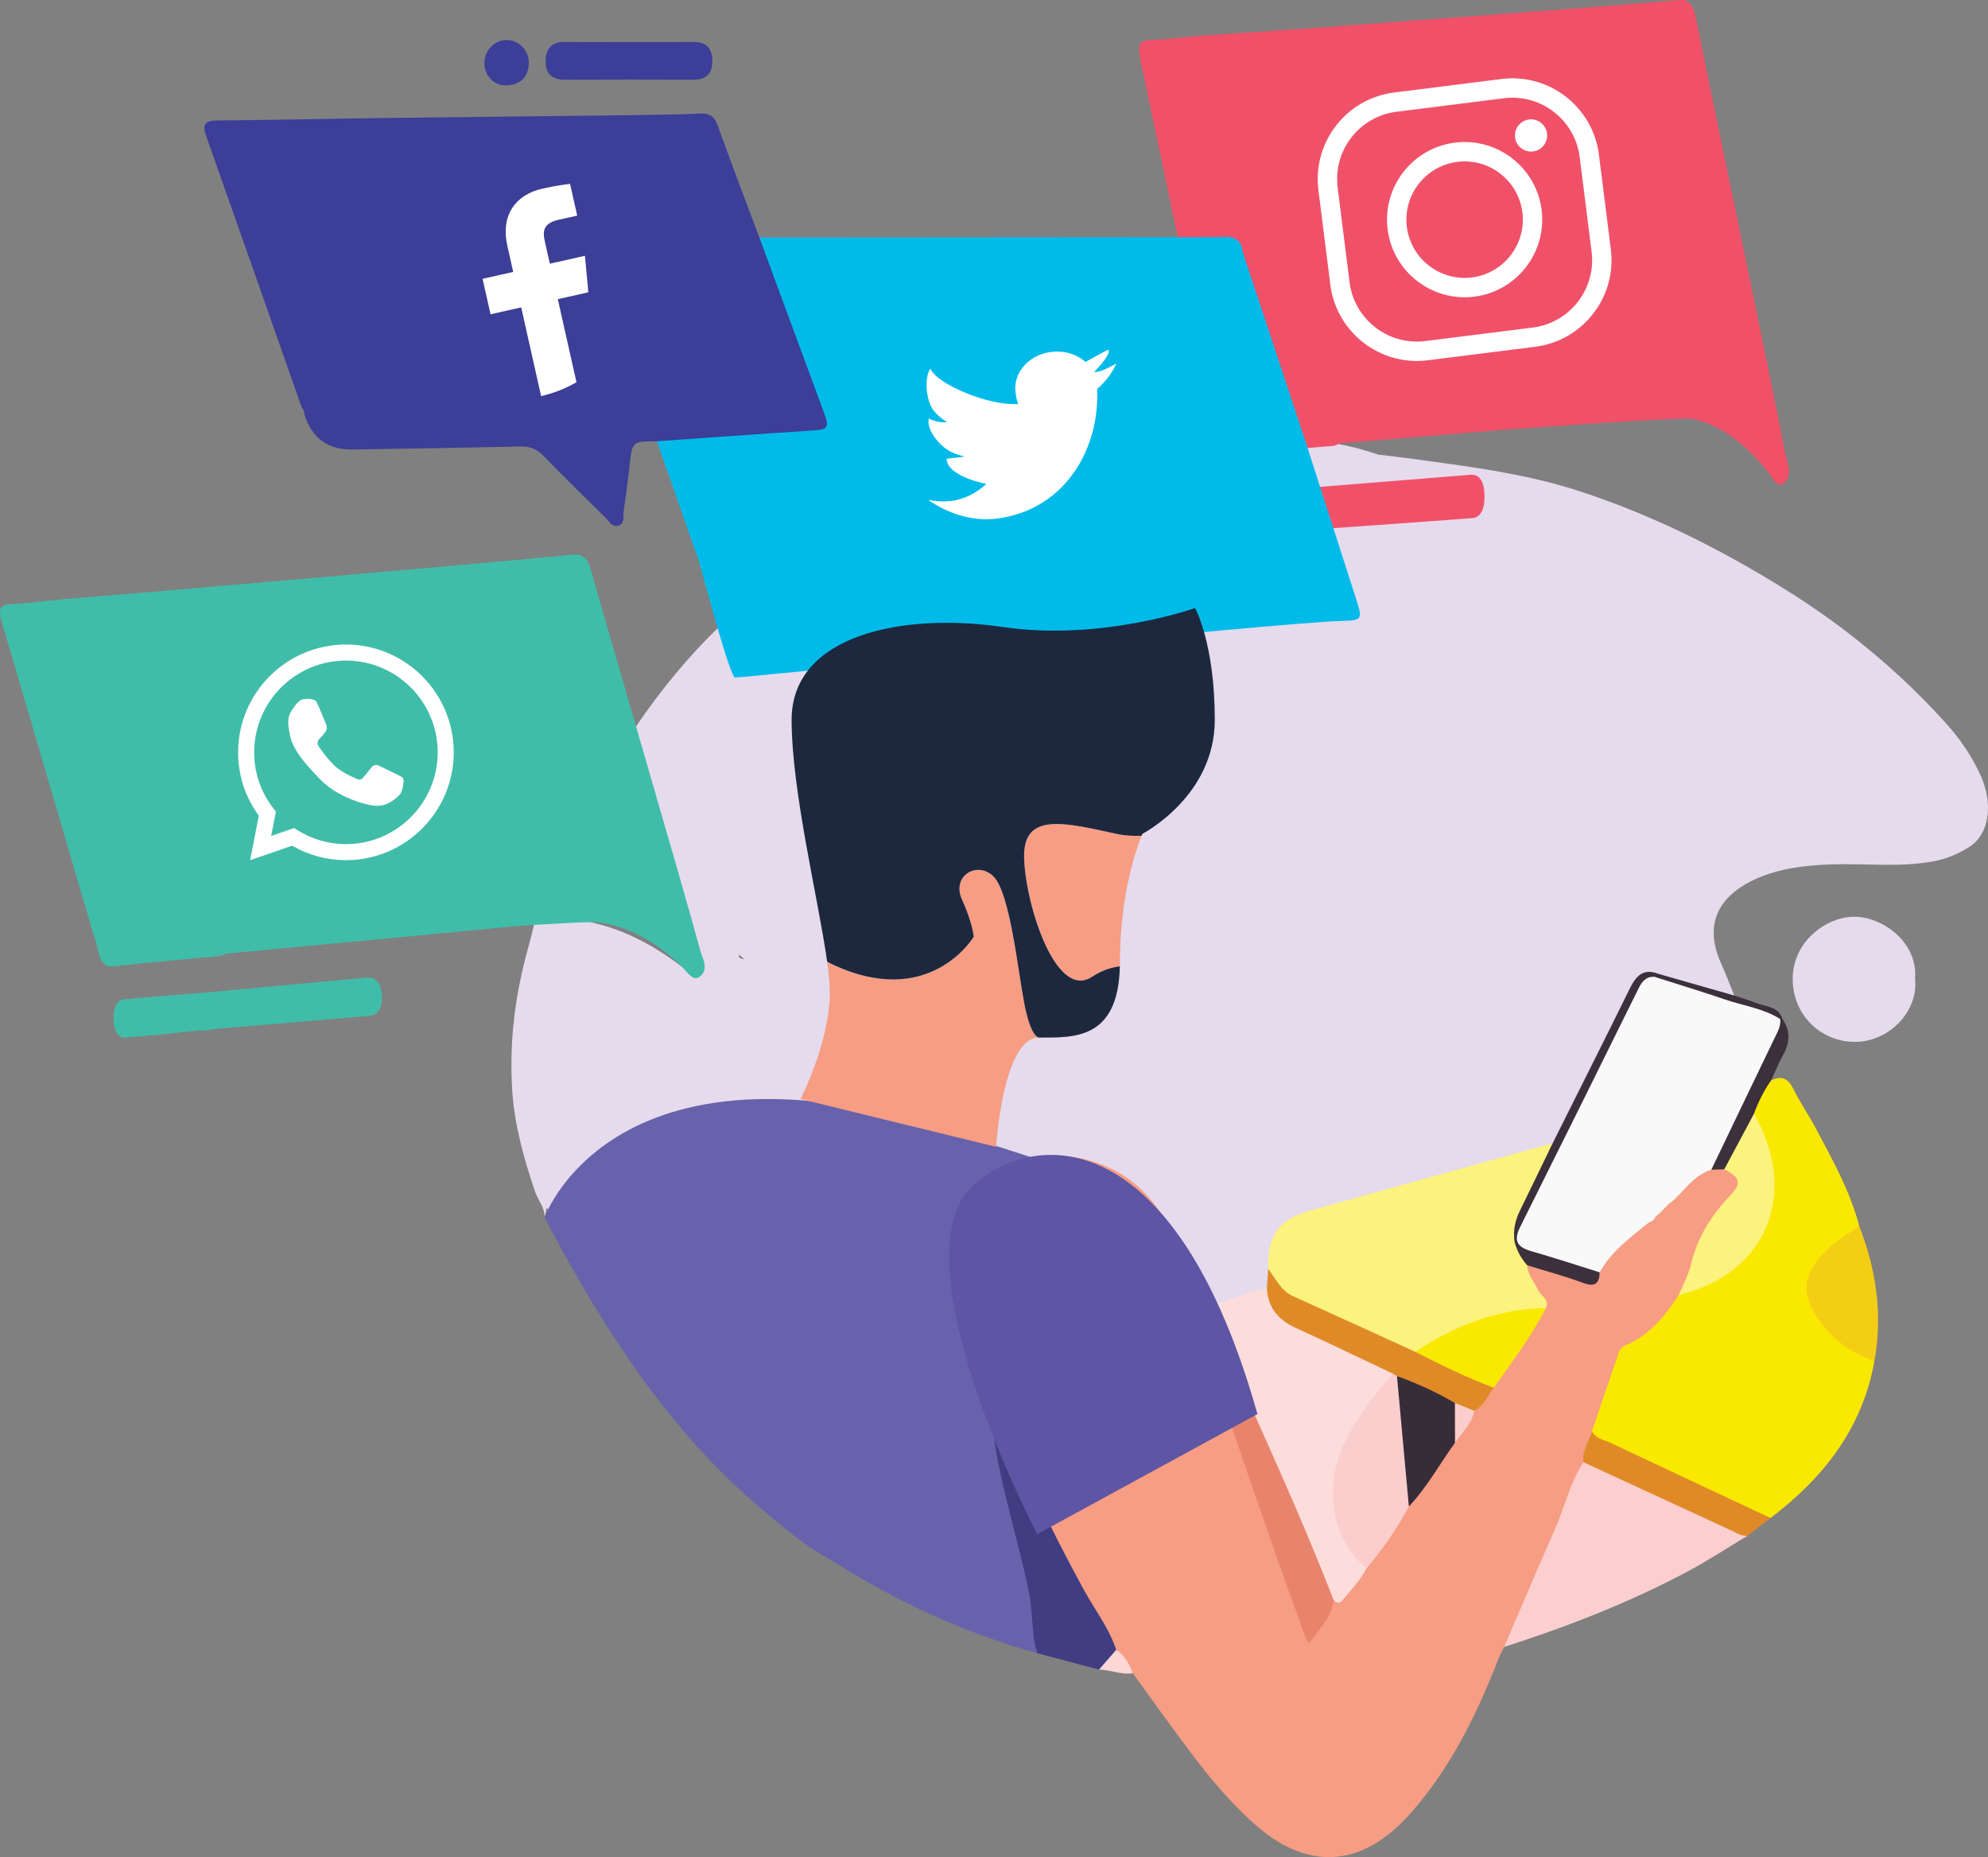 <?xml version="1.0" encoding="UTF-8"?>
<svg id="Layer_2" xmlns="http://www.w3.org/2000/svg" viewBox="0 0 4063.01 3795.09">
  <rect x="0" y="0" width="4063.01" height="3795.09" fill="#808080" stroke="none"/>
  <defs>
    <style>
      .cls-1, .cls-2 {
        fill: #3c3e98;
      }

      .cls-3 {
        fill: #fcd7d6;
      }

      .cls-3, .cls-4, .cls-5, .cls-6, .cls-7, .cls-8, .cls-9, .cls-10, .cls-11, .cls-12, .cls-13, .cls-14, .cls-15, .cls-16, .cls-2, .cls-17, .cls-18, .cls-19, .cls-20, .cls-21, .cls-22 {
        fill-rule: evenodd;
      }

      .cls-4 {
        fill: #f4ce14;
      }

      .cls-5 {
        fill: #6862ac;
      }

      .cls-6 {
        fill: #e9846c;
      }

      .cls-7 {
        fill: #5e55a4;
      }

      .cls-8 {
        fill: #e08a27;
      }

      .cls-23 {
        fill: #fff;
      }

      .cls-9, .cls-24 {
        fill: #40bda9;
      }

      .cls-10 {
        fill: #fbcecf;
      }

      .cls-11 {
        fill: #fbcece;
      }

      .cls-25 {
        fill: #1d283e;
      }

      .cls-12 {
        fill: #3b303b;
      }

      .cls-13 {
        fill: #372d38;
      }

      .cls-14, .cls-26 {
        fill: #00bbea;
      }

      .cls-27, .cls-15 {
        fill: #f79d83;
      }

      .cls-28, .cls-18 {
        fill: #e5dbed;
      }

      .cls-16 {
        fill: #f9f9fa;
      }

      .cls-17 {
        fill: #f05169;
      }

      .cls-19 {
        fill: #fcf27e;
      }

      .cls-20 {
        fill: #f9e900;
      }

      .cls-21 {
        fill: #413d82;
      }

      .cls-22 {
        fill: #fcdddc;
      }
    </style>
  </defs>
  <g id="Layer_1-2" data-name="Layer_1">
    <g>
      <path class="cls-18" d="M1046.83,2227.48c4.25,70.64,23.79,139.99,46.69,207.61,6.02,17.77,20.05,32.51,19.42,52.6,1.73-6.6,3.16-13.24,4.34-19.88,32.65,51.51,251.15,393.3,425.44,592.61,43.89-13.06,85.72-30.02,117.62-65.73-.18-.4-.36-.78-.54-1.17,52.21-30.01,141.46-126.39,163.66-126.39,127.79,0,729.65-212.8,769.8-233.77,7.27-11.77,5.57-24.99,6.3-37.83,2.97-72.92,21.53-96.45,91.97-116.18,160.5-44.99,321.21-89.33,481.13-136.34,15.87-8.75,21.24-25.25,28.73-39.97,45.87-90.43,91.1-181.15,133.03-273.46,11.12-24.5,26.37-38.05,54.44-30.85,40.51,11.58,80.58,24.58,121.22,35.59,11.2,3.05,22.94,10.57,34.38.1-8.82-21.65-16.94-43.61-26.62-64.86-42.37-93.11,9.44-146.16,71.04-173.66,47.05-21.02,98.36-27.33,149.89-29.34,71.32-2.79,142.99,6.75,214.04-6.62,26.9-5.07,51.53-15.89,73.85-30.55,38.75-25.39,47.32-86.31,21.84-143.37-17.9-40.1-42.76-76.3-71.83-108.48-95.55-105.76-204.67-195.95-325.49-271.45-133.92-83.66-274.42-154.09-425.04-202.95-89.17-28.93-181.28-43.73-273.88-56.51-45.19-6.23-90.37-12.58-135.66-17.65-203.46-72.35-545.75-27.45-755.69,44.97-243.5,84.01-460.54,176.92-590.74,309.86-.31-.85-.61-1.71-.92-2.58-63.37,61.36-118.94,129.19-168.58,202.03-9.92,14.55-16.36,32.12-33.18,41.19,30.37,99.08,70.45,194.67,105.35,292.1,16.92,47.23,35.36,93.91,51.99,141.22,3.58,10.19,15.98,22.98,1.29,32.82-12.51,8.39-20.19-5.55-28.15-11.73-70.08-54.31-146.48-92.81-236.37-101.5-23.93-2.33-46.63.62-69.69,4.47-.11,32.13-56.57,155.07-45.08,345.66ZM1521.68,1960.73c-3.67-1.12-7.34-2.21-11.01-3.41,0-1.04.04-1.99.03-3.04-.2-1.46-.47-2.88-.68-4.32,3.84,3.64,7.73,7.23,11.66,10.77Z"/>
      <path class="cls-5" d="M1112.94,2487.69s151.49-428.63,927.29-144.54c23.9,7.71,47.8,15.42,71.71,23.13-37.13,12.56-65.6,31.61-86.67,55.56l-42.66,224.62c9.3,61.9,26.8,121.74,42.67,182.15-1.35,6.74-.02,13.45.86,20.03,15.09,112.2,43.42,221.62,69.46,331.56,15.38,64.98,34.77,129.91,24.33,198.24-152.13-42.2-292.61-107.94-423.92-192.13h-.02s-33.89-15.96-91.58-62.7c-.59-.43-1.2-.85-1.79-1.3.03-.01.09-.03.13-.06-108.69-88.47-280.85-232.48-489.8-634.56Z"/>
      <path class="cls-15" d="M2415.18,2566.36c-35.58-99.09-95.17-173.91-203.12-198.67-33.01-7.55-66.7-3.95-100.12-1.4-67.63,3.99-101.77,50.44-126.69,104.55-25.14,54.6-21.01,113.16-13.05,171.18,8.67,63.3,24.79,124.8,44.89,185.31,63.81,191.98,156.4,370.32,258.17,544.31,13.2,15.89,23.5,34.25,39.82,47.57,42.03,57.65,83.14,116,126.39,172.71,36.56,47.9,75.77,93.64,120.83,134.19,109.68,98.78,221.95,91.22,320.99-21.03,81.12-91.96,134-199.64,178.09-312.51,3.62-9.22,8.41-17.97,12.66-26.93,41.54-55.18,61.08-121.15,88.76-183.03,28.23-63.16,51.38-128.46,77.47-192.52,5.51-22.57,14.5-44.03,21.28-66.18,16.79-43.96,29.55-89.31,46.15-133.3,5.98-15.86,13.02-30.53,29.36-39.27,43.71-23.36,75.74-58.65,100.37-101.14,9.63-17.7,19.47-35.47,24.07-55.16,13.02-55.86,40.57-103.25,79.38-145.19,27.28-29.49,21.89-48.91-15.31-65.82-8.43-1.2-16.85-1-25.23.3-38.51,8.47-61.5,37.43-85.55,64.97-2.52,1.7-4.89,3.6-7.21,5.55-6.75,5.79-12.95,12.21-19.27,18.5-3.16,3.01-6.18,6.17-9.21,9.3-5.16,5.2-10.59,10.08-16.68,14.2-40.72,27.15-77.39,58.21-99.33,103.4-9.67,21.04-25.38,11.64-39.87,7.81-33.79-8.87-65.55-26.57-102.1-23.69-10.56,16.54,2.72,28.74,7.94,42.28,5.85,15.16,20.24,26.1,21.66,43.47-27.34,57.56-66.87,107.21-102.58,159.33-10.76,18.62-24.86,34.74-38.64,51.09-12.12,23.01-26.86,44.33-42.01,65.39-31.71,42.26-60.21,86.83-92.38,128.77-27.36,43.46-56.83,85.52-87.04,127.05-20.17,26.82-37.92,55.85-68.49,72.93-11.71,21.29-21.66,43.77-42.76,63.63-23.72-54.23-41.84-107.79-60.28-161-64.06-184.93-129.2-369.52-184.13-557.46-5.27-18.03-17.08-33.88-17.22-53.48Z"/>
      <path class="cls-20" d="M3430.87,2646.46c-28.25,43.25-59.94,82.83-109.75,103.2-12.02,4.92-13.5,17.17-17.04,27.27-17.2,49.18-33.74,98.58-50.5,147.92-2.81,16.57,10.41,20.96,21.04,25.7,105.66,47,209.66,97.52,315.14,144.89,9.38,4.2,18.92,5.98,28.91,6.63,108.29-82.18,187.9-183.34,212.21-321.03-19.03-19.43-45.47-28.12-65.83-45.84-11.81-10.28-24.12-19.95-34-32.18-42.14-52.25-38.86-94.15,7.36-142.25,19.27-20.05,49.21-27.72,61.47-55.09-18.23-70.55-53.67-133.51-87.32-197.16-15.04-28.49-33.47-55.2-47.78-84.01-10.75-21.6-24.39-26.63-45.18-16.62-29.92,13.33-35.09,40.81-39.46,68.8,15.06,38.22,32.45,75.91,35.6,117.62,8.27,109.03-38.66,184.57-143.27,231.3-14.2,6.33-28.97,11.42-41.6,20.86Z"/>
      <path class="cls-10" d="M3236.14,2988.05c-27.32,41.39-37.66,90.05-57.32,134.71-35.5,80.71-69.92,161.89-104.79,242.88,129.67-41.66,256.37-90.75,376.63-155.09,41.13-22.01,80.24-47.77,120.29-71.82-45.95-34.35-101.18-50.4-151.74-75.55-48.81-24.25-97.91-48.45-148.59-68.89-11.01-4.44-21.35-13.31-34.48-6.24Z"/>
      <path class="cls-18" d="M3913.88,2000.78c6.71-75.49-67.28-128.31-126-127.4-55.8.89-126.12,51.41-123.98,130.74,1.96,71.82,58.2,124.22,125.51,125.02,70.61.83,131.73-61.9,124.47-128.35Z"/>
      <path class="cls-21" d="M2025.28,2828.6c-15.33,34.24.43,67.61,4.86,100.58,14.95,111.25,51.41,217.94,73.4,327.85,8.07,40.36,4.08,81.92,16.39,121.4,42.07,11.12,84.13,22.25,126.19,33.39,18.47-7.56,33.81-17.84,35.18-40.31-14.75-45-44.13-82.17-66.44-123.1-72.1-132.35-137.91-267.41-184.43-411.2-1.01-3.09-3.41-5.74-5.15-8.61Z"/>
      <path class="cls-4" d="M3799.88,2505.67c-23.65,16.26-48.58,30.44-69.01,51.46-47,48.35-51.49,85.94-12.58,141.51,27.97,39.95,66.24,66.97,112.59,82.41,17.17-94.9,3.83-186.35-31-275.37Z"/>
      <path class="cls-2" d="M1285.82,85.89c-43.64,0-87.3.45-130.92-.16-26.92-.38-39.58,13.4-39.85,38.66-.26,25.58,12.67,38.7,39.57,38.57,87.29-.48,174.58-.26,261.87-.07,25.99.07,39.48-11.23,39.36-38.32-.13-26.61-12.69-38.94-39.09-38.76-43.64.29-87.29.07-130.94.09Z"/>
      <path class="cls-8" d="M3236.14,2988.05c100.15,46.24,200.26,92.51,300.41,138.68,11.07,5.11,21.48,12.2,34.41,11.99,15.89-12.21,31.8-24.42,47.71-36.65-108.84-51.03-217.73-101.95-326.45-153.23-13.69-6.46-30.56-8.33-38.62-24.02-5.97,21.05-20.79,39.63-17.45,63.22Z"/>
      <path class="cls-2" d="M989.9,127.98c-.2,26.54,19.87,47.88,45.75,46.54,26.97-1.38,43.42-15.79,45.05-43.7,1.54-26.2-18.57-48.1-43.92-49.06-24.79-.93-46.7,20.66-46.88,46.21Z"/>
      <path class="cls-3" d="M2281.29,3371.51c-11.73,13.44-23.45,26.87-35.17,40.31,23.21.34,45.3,11.18,68.96,7.39-7.03-18.9-16.14-36.32-33.79-47.7Z"/>
      <path class="cls-19" d="M3159.45,2673.22c7.84-17.92-10-24.75-15.83-36.77-8.06-16.63-21.35-31-22.26-50.77,2.49-7.35-.57-14.07-5.54-18.05-31.41-25.28-23.63-51.78-6.55-81.86,21.38-37.62,39.6-77.04,58.2-116.16,4.84-10.16,15.32-20.33,5.79-33.39-113.55,31.48-227.12,62.94-340.67,94.45-50.35,13.98-100.63,28.34-151.07,42.01-67.24,18.18-91.44,50.35-89.68,120.46,5.51,29.36,21.16,51.59,48.37,63.97,75.18,34.23,149.65,69.93,225.23,103.24,9.22,4.04,18.71,7.55,29.16,6.14,11.32-1.83,20.55-8.19,30-14.03,61.63-38.05,129.12-59.11,200.39-69.14,12.04-1.71,24.65-1.05,34.48-10.12Z"/>
      <path class="cls-22" d="M2725.75,3270.19c6.5,6.18,12.31,7.41,18.77-.73,16.77-21.1,36.12-40.25,48.43-64.68-1.88-11.71-9.99-19.92-16.74-28.65-52.73-68.26-54.98-141.79-22.37-218.45,18.57-43.62,46.58-81.47,76.24-118.11,7.64-9.44,18-17.21,19.08-30.72-3.56-17.27-18.88-20.79-31.85-26.5-47.07-20.72-92.69-44.83-140.3-64.1-41.6-16.82-71.58-43.25-87.78-85.08-43.09,6.53-81.73,29.7-125.55,33.56-7.3,13.14,1.54,23.77,6.22,34.43,60.27,136.74,122.84,272.45,181.8,409.75,18.49,43.04,36.08,86.45,54.2,129.66,4.64,11.06,6.92,23.99,19.85,29.61Z"/>
      <path class="cls-6" d="M2725.75,3270.19c-68.38-176.65-148.25-348.3-225.33-521.17-12.25-27.44-24.5-54.85-36.74-82.28-16.17-33.45-32.34-66.91-48.51-100.38-4.75,30.47,8.94,57.85,17.34,85.21,71.69,233.35,152.29,463.73,235.05,693.36,1.1,3.06,3.31,5.74,7.83,13.35,20.54-29.2,45.99-51.93,50.35-88.09Z"/>
      <path class="cls-8" d="M2589.23,2633.18c2.29,39.77,23.79,64.51,59.35,80.67,66.26,30.14,131.78,61.92,197.61,93.02,1.76,4.54,3.05,9.4,7.56,12.27,39.92,16.55,79.58,33.68,117.68,54.26,13.46,5.17,26.09,13.99,41.74,9.61,19.6-10.35,27.48-30.58,39.68-47.15-49.72-32.66-102.57-58.45-160.41-73.36-83.23-37.95-166.37-76.13-249.77-113.68-25.32-11.4-35.15-35.97-50.85-55.65-.85,13.34-1.71,26.67-2.59,40.01Z"/>
      <path class="cls-12" d="M3643.14,2082.88c-8-26-32.89-25.26-52.4-32.76-15.2-5.83-30.84-10.52-46.28-15.71-51.77-14.79-103.52-29.59-155.29-44.38-29.83-11.68-45.07,3.35-57.56,28.73-52.25,106.09-105.48,211.7-158.37,317.47-22.26,45.94-44.33,91.96-66.84,137.77q-29.98,60.95,14.95,111.68c38.11,11.79,76.75,22.07,114.1,35.92,23.96,8.86,33.08,2.2,33.93-21.51-22.68-22.51-53.71-25.91-82.09-34.16-87.81-25.54-88.03-24.85-46.64-107.54,69.98-139.79,140.09-279.52,208.92-419.9,8.04-16.39,18.07-30.51,31.68-42.35.46-.36.93-.71,1.4-1.07-.8,1.74-.94,3.85.2,6.65,8.29,10.18,20.57,12.84,32.15,16.33,70.21,21.22,141,40.42,210.35,64.49,3.51,1.23,7.04,1.54,10.57.62-.51.42-1.02.84-1.49,1.45-41.86,91.62-86.96,181.7-132.06,271.77-5.18,10.35-14.39,21.14-4.87,34.04,8.85-.33,17.71-.67,26.57-1.02,33.73-30.6,47.39-71.93,60.68-113.46,8.68-24.2,20.33-46.86,34.85-68.07,8.39-17.86,15.97-36.16,25.38-53.48,13.32-24.55,14.45-48.06-1.83-71.51Z"/>
      <path class="cls-11" d="M2855.07,2812.12c-2.97-1.75-5.93-3.5-8.88-5.26-38.75,46.01-75.93,92.95-101.25,148.25-40.58,88.63-20.43,195.17,48,249.65,33.09-39.16,62.38-80.91,86.45-126.24,15.85-31.24,2.78-63.37,1.19-94.65-2.29-45.16-8.75-90.19-11.6-135.41-.88-13.95-5.93-25.53-13.9-36.34Z"/>
      <path class="cls-19" d="M3584.75,2275.95c-20.23,37.84-40.46,75.66-60.69,113.48,33.06,17.11,35.86,29,11.58,54.28-38.61,40.23-66.82,85.77-79.91,140.8-5.1,21.43-16.38,41.35-24.85,61.96,181.55-43.46,246.33-209.18,153.88-370.52Z"/>
      <path class="cls-20" d="M2892.44,2762.5c52.38,26.84,105.21,52.73,160.43,73.36,37.32-53.01,76.96-104.54,106.58-162.64-98.47,1.42-186.1,35.3-267.01,89.28Z"/>
      <path class="cls-13" d="M2855.07,2812.12c8.1,88.79,16.2,177.58,24.31,266.38,37.26-39.2,62.85-86.83,94.33-130.22,9.72-27.07,16.88-54.15-.18-81.17-37.73-22.13-77.31-40.23-118.46-54.99Z"/>
      <path class="cls-11" d="M2973.54,2867.11c.05,27.07.12,54.12.18,81.18,14.77-20.78,34.13-38.78,39.45-65.29-13.21-5.3-26.41-10.6-39.62-15.89Z"/>
      <path class="cls-2" d="M444.29,246.2c109.68-.84,219.33-3.46,329-4.85,171.19-2.21,342.38-3.96,513.58-5.91,47.88-.98,95.81-1.06,143.65-3.36,20.13-.98,29.66,5.98,36.46,24.88,27.46,76.45,56.49,152.32,84.96,228.41,6.88,4.34,11.61,10.56,14.47,17.98,43.31,112.62,85.6,225.62,125.78,339.39,10.56,29.91-.95,43.26-33.65,45.9-91.17,7.38-182.65,10.63-273.69,20.13-14.57,1.51-29.08.41-42.32-7.07-50.89.2-50.57.23-56.01,50.85-3.34,31.12-7.53,62.16-12.03,93.13-1.49,10.26,3.32,24.79-11.27,28.55-13.15,3.4-19.02-9.73-26.6-17.18-42.32-41.57-84.64-83.09-125.95-125.65-13.56-13.96-27.7-19.48-47.17-19.02-114.1,2.72-228.21,4.41-342.31,6.23q-76.52,1.21-99.11-72.1c-.64-2.08-.43-4.43-.61-6.65-1.77-2.82-4.13-5.43-5.22-8.49-64.95-184.49-129.58-369.09-194.89-553.43-8.53-24.1-2.4-31.56,22.94-31.75Z"/>
      <path class="cls-16" d="M3106.64,2507.8c81.2-162.39,161.73-325.13,242.18-487.91,6.96-14.09,15.14-24.64,32.43-23.74,48.44,15.47,97.13,30.21,145.24,46.65,37.41,12.74,77.58,17.86,111.77,39.64,1.82,14.14-5.01,25.62-10.84,37.68-43.48,90.03-86.65,180.2-129.92,270.31-36.78,11.3-55.73,44.62-83.18,67.43,0,0-1.34-.22-1.37-.23-7.25,7.41-14.5,14.81-21.76,22.2v.03c-2.46,1.99-4.92,3.99-7.37,5.97-2.52,7.12-8.15,10.67-14.85,12.98-36.9,30.14-75.83,58.23-99.6,101.27-46.79-14.59-93.35-29.92-140.43-43.46-28.01-8.05-36.05-21.35-22.3-48.83Z"/>
      <g>
        <path class="cls-9" d="M3.63,1271.26c60.49,204.72,120.33,409.75,180.38,614.69,5.78,19.75,12.96,39.01,17.12,59.35,4.89,23.83,14.43,31.19,32.94,29.14,71.35-7.86,142.83-13.78,214.25-20.71,4.86-.48,9.59-3.28,14.39-4.99,112.48-10.58,224.99-21.13,337.48-31.77,79.76-7.54,159.52-15.33,239.29-22.83,45.9-4.31,168.89-11.45,184.64-9.26,63.14,8.82,118.46,41.14,169.22,90.13,11.5,11.13,23.63,33.85,39.25,18.83,16.12-15.5,2.39-36.95-2.37-54.77-31.75-118.92-188.44-652.08-221.62-771.2-7.28-26.11-15.89-36.45-37.99-34.34-174.17,16.55-348.41,31.51-522.64,46.8-114.48,10.05-228.98,19.83-343.47,29.74-59.68,4.86-119.38,9.46-179.05,14.67-34.45,3.02-68.82,8.51-103.3,9.99-21.68.93-26.54,9.43-18.52,36.53ZM680.01,1431.56h0c.15-.01.31-.01.48-.01-.04.15-.06.31-.09.47-.13-.16-.27-.29-.39-.46ZM734.32,1543.69s-.02,0-.03.01v-.02s.02,0,.03,0ZM694.33,1762.72c-.31-.57-.64-1.1-.94-1.68.22-.11.4-.26.61-.38.09.73.21,1.37.33,2.06ZM578.44,1599.79c.21.01.42.03.62.05h0c-.26.1-.49.24-.75.37.03-.15.07-.29.12-.42Z"/>
        <path class="cls-9" d="M254.97,2041.96c50.34-4.67,100.73-8.37,151.1-12.44,114.25-10.53,228.5-21.1,342.77-31.57,19.75-1.81,30.12,11.86,31.61,36.93,1.4,23.65-6.83,39.33-25.41,40.97-107.55,9.44-215.14,18.36-322.72,27.46-7.28,3.88-14.82,2.5-22.3,2.31-51.13,5.31-102.23,11.02-153.41,14.64-16.89,1.18-24.33-15.62-24.42-38.34-.08-21.82,4.61-38.28,22.78-39.96Z"/>
      </g>
      <path class="cls-7" d="M2569.97,2889.7l-450.11,245.43s-300.05-573.15-125.69-717.98c137.12-113.88,413.09-103.86,575.79,472.55Z"/>
      <g>
        <path class="cls-17" d="M2330.78,122.88c49.69,234.37,98.72,469.09,147.98,703.67,4.74,22.65,10.81,44.73,14.02,67.96,3.75,27.23,12.46,35.85,29.92,34.06,67.34-6.84,134.71-11.53,202.06-17.35,4.57-.39,9.14-3.44,13.7-5.23,106.07-8.76,212.15-17.51,318.23-26.35,75.22-6.27,384.75-27.13,399.49-24.18,59.02,11.84,109.86,50.18,155.86,107.32,10.43,12.96,21.03,39.14,36.2,22.54,15.7-17.17,3.54-41.93-.31-62.32-25.65-136.05-154.23-746.4-181.25-882.71-5.93-29.87-13.64-41.87-34.51-40.12-164.23,13.76-328.5,25.71-492.74,38.04-107.93,8.1-215.86,15.92-323.79,23.86-56.25,3.78-112.51,7.28-168.75,11.5-32.5,2.41-64.98,7.67-97.42,8.34-20.4.42-25.28,9.95-18.69,40.98ZM2960.74,324.63h0c.15,0,.29,0,.43-.02-.01.17-.05.33-.07.52-.14-.18-.24-.33-.36-.5ZM3007.85,453.59s0,0,0,.02c-.01,0-.01-.04-.01-.04.01,0,.02,0,.02.02ZM2962.61,701.33c-.27-.67-.56-1.26-.82-1.95.21-.11.39-.28.59-.4.06.81.17,1.54.23,2.34ZM2859.42,512.84c.21,0,.39.04.56.06h0c-.23.12-.44.28-.68.41.03-.17.06-.33.12-.47Z"/>
        <path class="cls-17" d="M2539.98,1005.91c47.46-3.87,94.96-6.58,142.42-9.76,107.74-8.66,215.46-17.37,323.2-25.95,18.64-1.49,27.9,14.33,28.43,42.87.45,26.91-7.83,44.51-25.33,45.81-101.38,7.63-202.81,14.64-304.2,21.88-6.99,4.19-14.03,2.42-21.04,1.97-48.23,4.56-96.44,9.57-144.65,12.19-15.93.85-22.34-18.44-21.63-44.28.7-24.81,5.66-43.35,22.81-44.73Z"/>
      </g>
      <g>
        <path class="cls-23" d="M2854.04,228.37c-75.83,9.55-129.75,79-120.2,154.83l24.35,193.57c9.54,75.82,78.99,129.74,154.82,120.21l219.65-27.63c75.83-9.55,129.74-79,120.2-154.82l-24.35-193.56c-9.55-75.84-78.99-129.76-154.83-120.22l-219.64,27.63h0ZM3137.58,708.61l-219.64,27.65c-97.49,12.26-186.8-57.05-199.07-154.54l-24.35-193.58c-12.28-97.49,57.08-186.79,154.58-199.05l219.65-27.65c97.49-12.27,186.79,57.09,199.07,154.57l24.35,193.58c12.27,97.48-57.06,186.77-154.58,199.02h0Z"/>
        <path class="cls-23" d="M2978.51,330.77c-65.12,8.2-111.44,67.83-103.25,132.94,8.2,65.12,67.84,111.44,132.96,103.26,65.1-8.21,111.4-67.84,103.22-132.96-8.2-65.12-67.84-111.43-132.93-103.24h0ZM3013.16,606.24c-86.8,10.9-166.28-50.8-177.19-137.58-10.92-86.77,50.79-166.27,137.57-177.17,86.78-10.92,166.29,50.79,177.2,137.56,10.9,86.77-50.81,166.26-137.57,177.19h0Z"/>
        <path class="cls-23" d="M3161.77,272.72c2.28,18.02-10.5,34.49-28.53,36.74-18.04,2.27-34.5-10.49-36.77-28.53-2.27-18.04,10.52-34.5,28.55-36.77,18.04-2.28,34.49,10.51,36.75,28.55h0Z"/>
      </g>
      <path class="cls-27" d="M2093.05,1748.67c0-89.58,85.09-67.18,188.24-44.79,17.61,3.83,35.05,4.85,51.93,4.03-8.29,20.16-44.3,115.99-44.3,257.65,0,3.13-.11,6.1-.17,9.11-17.88,2.19-37.21,8.44-56.85,21.42-76.14,50.34-138.85-157.84-138.85-247.43Z"/>
      <path class="cls-14" d="M1342.51,901.71c28.09,80.12,56.19,160.24,84.29,240.35,14.15,46.39,55.74,210.46,74.2,242.47,13.83,1.52,1109.05-112.68,1243.02-115.7,38.79-.88,40.8-3.62,28.87-40.7-33.76-104.98-67.49-209.97-101.24-314.95-43.28-130.91-86.39-261.85-130.13-392.59-3.68-11-2.81-25.13-16.06-31.57-9.96-7.51-21.55-4.36-32.39-4.36-313.71.11-627.42.41-941.13.71,43.29,117.26,86.62,234.5,129.85,351.79,14.44,39.16,12.75,40.51-28.23,43.12-103.72,6.64-207.38,14.22-311.05,21.41ZM2060.23,892.98c-.3-.04-.63-.06-.93-.12.22-.07.43-.12.63-.2.1.09.2.22.3.31ZM2052.74,1013.79c.03.13.08.27.12.41-.1-.11-.15-.2-.22-.31h0s.07-.06.11-.11Z"/>
      <path class="cls-27" d="M1695.99,1968.14c203.14,99.1,294.04-53.75,294.04-53.75,0,0-1.56-26.88-23.95-76.14-22.39-49.27,32.92-80.63,65.43-45.99,32.51,34.63,48.11,184.83,61.55,256.42,13.43,71.58,29.82,71.64,29.82,71.64-73.11,0-87.15,223.28-87.15,223.28l-399.55-97.72s59.81-116.5,59.81-218.37c0-16.47-2.06-37.66-5.49-62.28,1.84.98,3.67,2.01,5.49,2.9Z"/>
      <path class="cls-28" d="M2288.74,1974.67c51.48-6.27,90.97,21.42,90.97,21.42,0,0-39.55,187.39-207.9,131.23l-48.94-7c71.68,0,162.34,4.97,165.87-145.65Z"/>
      <path class="cls-25" d="M2093.05,2048.69c-13.44-71.59-29.04-221.79-61.55-256.42-32.51-34.64-87.82-3.28-65.43,45.99,22.4,49.26,23.95,76.14,23.95,76.14,0,0-90.89,152.85-294.04,53.75-1.82-.89-3.65-1.92-5.49-2.9-17.75-127.48-72.6-347.84-72.6-494.24,0-174.63,228.8-219.52,430.92-189.78,202.11,29.73,393.6-38.69,393.6-38.69,0,0,40.32,71.67,40.32,228.46s-147.81,232.88-147.81,232.88c0,0-.64,1.41-1.7,4.03-16.88.83-34.32-.2-51.93-4.03-103.15-22.39-188.24-44.79-188.24,44.79s62.71,297.77,138.85,247.43c19.63-12.98,38.96-19.24,56.85-21.42-3.53,150.62-94.19,145.65-165.87,145.65,0,0-16.4-.06-29.82-71.64Z"/>
      <g>
        <path class="cls-1" d="M1305.24,491.7c-32.27-143.57-174.82-233.78-318.36-201.51-143.58,32.27-233.8,174.81-201.52,318.36,32.27,143.56,174.8,233.79,318.37,201.52.74-.16,1.45-.4,2.21-.56l-40.76-181.35-62.6,14.08-16.3-72.48,62.6-14.07-12.02-53.46c-13.95-62.02,16.36-104.31,71.66-116.75,26.53-5.96,49.76-9.1,56.59-9.71l14.57,64.81-38.38,8.64c-30.09,6.77-32.7,22.38-27.98,43.36l10.4,46.27,71.76-16.13,6.96,74.58-62.43,14.04,38.17,169.78c98.52-56.65,153.29-172.7,127.05-289.42h0Z"/>
        <path class="cls-23" d="M1202.44,597.31l-6.96-74.58-71.76,16.13-10.4-46.27c-4.73-20.98-2.12-36.59,27.98-43.36l38.38-8.64-14.57-64.81c-6.83.61-30.06,3.75-56.59,9.71-55.3,12.44-85.61,54.73-71.66,116.75l12.02,53.46-62.6,14.07,16.3,72.48,62.6-14.08,40.76,181.35c25.99-6.07,50.22-15.74,72.25-28.39l-38.17-169.78,62.43-14.04h0Z"/>
      </g>
      <g>
        <path class="cls-24" d="M707.01,1874.72c-59.06,0-116.94-15.59-168.23-45.26l-131.4,45.26,27-139.13c-42.33-58.04-64.66-126.31-64.66-198.12,0-185.99,151.32-337.28,337.29-337.28s337.27,151.29,337.27,337.28-151.28,337.25-337.27,337.25h0Z"/>
        <path class="cls-23" d="M601.06,1692.18l6.64,4.16c29.94,18.77,64.28,28.69,99.32,28.69,103.43,0,187.56-84.14,187.56-187.59s-84.13-187.53-187.56-187.53-187.56,84.14-187.56,187.53c0,42.09,13.78,81.96,39.82,115.31l4.62,5.88-9.66,49.68,46.83-16.14h0ZM707.01,1757.79c-38.58,0-76.41-10.2-109.9-29.59l-85.84,29.59,17.63-90.9c-27.64-37.91-42.24-82.49-42.24-129.45,0-121.49,98.86-220.31,220.35-220.31s220.34,98.82,220.34,220.31-98.86,220.35-220.34,220.35h0Z"/>
        <path class="cls-23" d="M595.76,1452.8s12.93-22.6,23.47-23.89c10.55-1.29,24.1-1.29,27.78,5.6,3.66,6.88,20,46.9,20,46.9,0,0,2.8,6.9-1.49,13.58-4.31,6.65-14.01,16.34-14.01,16.34,0,0-5.38,6.9,0,14.19,5.38,7.34,13.73,20.78,31.01,38.03,17.24,17.26,50.36,29.57,50.36,29.57,0,0,4.73.64,7.76-2.37,3-3.02,19.36-23.45,19.36-23.45,0,0,5.26-6.79,13.99-2.8,8.72,3.97,46.48,22.82,46.48,22.82,0,0,4.43,1.6,4.43,8.28s-2.7,23.01-8.22,28.51c-5.53,5.54-21.66,22.55-45.93,22.55s-82.01-19.74-112.79-50.5c-30.78-30.81-58.12-62.02-64.57-90.42-6.45-28.42-5.58-41.25,2.36-52.95h0Z"/>
      </g>
      <g>
        <path class="cls-26" d="M2401.77,863.04c16.12,188.24-123.42,353.92-311.67,370.04-188.23,16.13-353.9-123.42-370.03-311.65-16.12-188.25,123.41-353.94,311.66-370.05,188.24-16.13,353.91,123.41,370.05,311.66h0Z"/>
        <path class="cls-23" d="M2252.82,757.04c-8.6,3.2-15.56,3.4-15.56,3.4l.14-1.68c7.63-7.27,26.58-29.18,28.51-38.82.82-4.16-.7-5.46-.72-5.58l-25.42,13.47-21.24,11.87h0c-16.63-14.86-40.61-23.16-66.4-20.95-45.93,3.94-80.36,39.66-76.93,79.78.62,7.36,2.87,20.65,5.74,27.13.17,2.11-.08-2.12,0,0-29.64,1.74-68.55-7.14-103.79-21.36-69.47-28.04-75.63-51.02-75.63-51.02-9.49,11.98-11.76,49.21,1.33,77.14,8.35,17.86,33.09,32.44,33.09,32.44h0s-10.4,1.06-21.65-1.69c-11.22-2.75-15.68-6.04-15.68-6.04-5.14,16.39,10.33,43.55,34.57,61.93,14.15,10.72,38.77,16.08,38.77,16.08l-37.36,4.27c1,36.6,81.33,51.51,81.33,51.51h0c-21.48,19.67-47.24,32.72-75.86,35.17-14.83,1.27-29.34.27-43.28-2.63,40.45,27.9,90.87,45.25,143.46,37.93,139.48-19.34,208.27-146.58,201.9-265.2l.22.23s6.29-3.85,19.11-19.07c12.8-15.24,20.14-32.42,20.14-32.42,0,0-20.21,10.93-28.8,14.1h0Z"/>
      </g>
    </g>
  </g>
</svg>